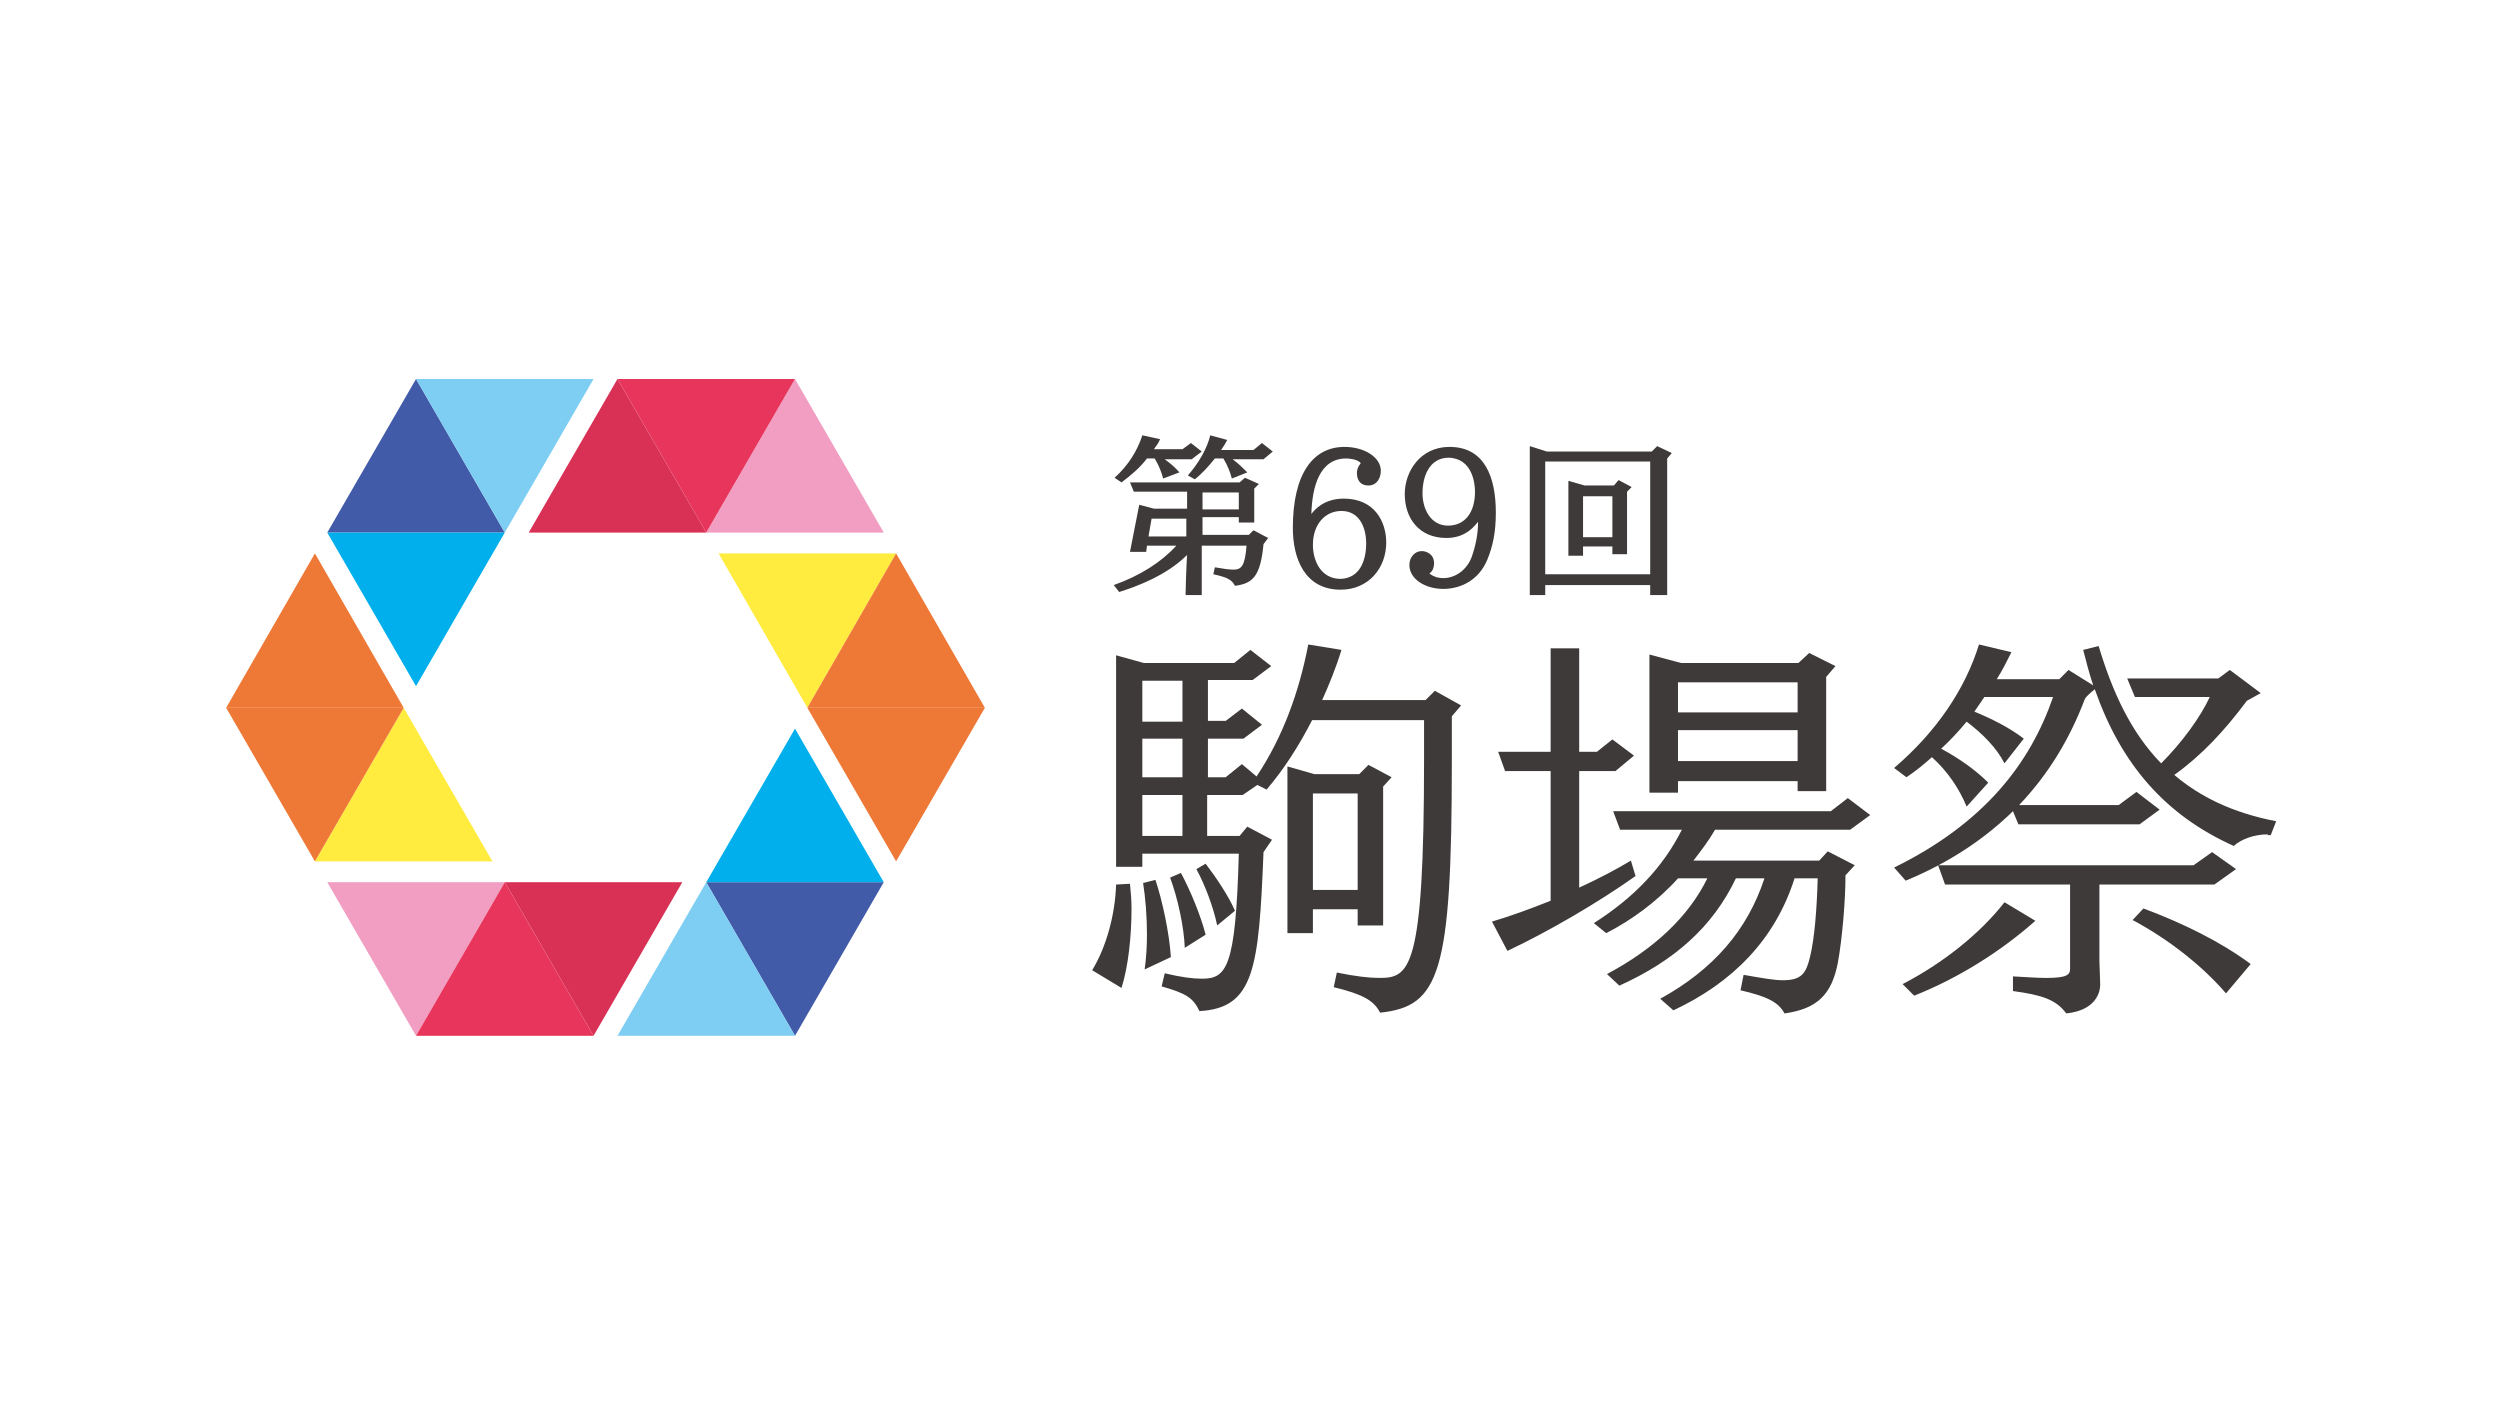 <!-- Generator: Adobe Illustrator 23.0.4, SVG Export Plug-In  -->
<svg version="1.1" xmlns="http://www.w3.org/2000/svg" xmlns:xlink="http://www.w3.org/1999/xlink" x="0px" y="0px" width="323.9px"
	 height="183.3px" viewBox="0 0 323.9 183.3" style="enable-background:new 0 0 323.9 183.3;" xml:space="preserve">
<style type="text/css">
	.st0{fill:#FFFFFF;}
	.st1{fill:#3E3A39;}
	.st2{fill:#D93156;}
	.st3{fill:#F19EC2;}
	.st4{fill:#E7355C;}
	.st5{fill:#425BA8;}
	.st6{fill:#7ECEF4;}
	.st7{fill:#00AFEC;}
	.st8{fill:#FFEC3F;}
	.st9{fill:#EE7836;}
</style>
<defs>
</defs>
<g>
	<rect class="st0" width="323.9" height="183.3"/>
	<g>
		<g>
			<path class="st1" d="M141.5,125.7c1.9-3.1,3-7.4,3.1-11.1l1.8-0.1c0.1,1,0.2,2.1,0.2,3.2c0,3.5-0.4,7.5-1.3,10.3L141.5,125.7z
				 M173.2,126c2.4,0.5,4.2,0.7,5.5,0.7c3.9,0,5.8-0.9,5.8-28.2v-5.2h-14.5c-1.7,3.3-3.6,6.3-5.9,9l-1.2-0.6l-1.9,1.3h-4.6v5.3h4.2
				l1-1.2l3.2,1.7l-1.1,1.6c-0.6,15.1-1.2,20.2-8.3,20.6c-0.8-1.7-1.7-2.3-4.9-3.2l0.4-1.7c2.1,0.5,3.6,0.7,4.8,0.7
				c3.2,0,4.4-1.3,4.8-16.2H148v1.7h-3.4V84.9l3.6,1h11.7l2.1-1.7l2.7,2.1l-2.4,1.8h-5.8v5.3h2.3l2.1-1.6l2.6,2.1l-2.4,1.8h-4.6v5
				h2.3l2.1-1.7l1.9,1.6c3.4-5.1,5.5-10.9,6.7-17.1l4.3,0.7c-0.7,2.3-1.6,4.5-2.5,6.5h13.4l1.2-1.2l3.4,1.9l-1.2,1.4v5.8
				c0,27.6-1.6,31.8-9.3,32.6c-0.8-1.6-2.3-2.4-6-3.3L173.2,126z M153.2,88.2H148v5.3h5.2V88.2z M153.2,95.7H148v5h5.2V95.7z
				 M153.2,103H148v5.3h5.2V103z M148.3,125.6c0.2-1.4,0.3-3,0.3-4.5c0-2.4-0.2-4.8-0.5-6.7l1.6-0.4c0.9,2.7,1.8,6.9,2,10
				L148.3,125.6z M153.5,122.8c-0.1-2.7-0.9-6.4-1.9-9.1l1.4-0.6c1.2,2.2,2.6,5.6,3.2,8L153.5,122.8z M157.7,119.9
				c-0.5-2.4-1.6-5.3-2.7-7.3l1.2-0.7c1.3,1.7,3,4.2,3.8,6.1L157.7,119.9z M175.9,119.9v-2.1h-5.8v3.1h-3.3V99.3l3.5,1h5.8l1.2-1.2
				l3,1.6l-1.1,1.2v18H175.9z M175.9,102.8h-5.8v12.5h5.8V102.8z"/>
			<path class="st1" d="M211.9,113.5c-4.8,3.4-11.1,7.1-16.6,9.7l-2-3.8c2.4-0.7,5.1-1.7,7.6-2.7V99.9h-5.9l-0.9-2.5h6.8V84h3.7
				v13.4h2.3l2-1.6l2.8,2.1l-2.4,2h-4.7V115c2.4-1.1,4.7-2.3,6.7-3.5L211.9,113.5z M225.9,126.3c2.3,0.4,3.9,0.7,5.1,0.7
				c2.4,0,3-0.9,3.5-3c0.6-2.4,0.9-6.4,1-10.2h-3c-2.5,7.9-8,13.5-15.7,17.1l-1.7-1.5c6.9-3.8,11.3-8.9,13.5-15.6h-3.7
				c-3,6.3-8,10.7-15.1,13.9l-1.6-1.5c6.2-3.3,10.6-7.5,13-12.4h-3.8c-2.7,3-6,5.4-9.3,7.1l-1.6-1.3c5.2-3.3,9-7.3,11.4-12.1h-8
				l-0.9-2.4h28.2l2.2-1.7l2.9,2.2l-2.6,1.9h-17.5c-0.8,1.4-1.8,2.7-2.8,4h16.3l1.1-1.2l3.5,1.8l-1.2,1.3c0,3.2-0.4,8.1-1,11.4
				c-0.8,4-2.6,5.9-6.9,6.5c-0.8-1.5-2.3-2.2-5.7-3L225.9,126.3z M232.9,102.5v-1.3h-15.5v1.5h-3.7V84.8l4.1,1.1h15.2l1.4-1.3
				l3.4,1.7l-1.2,1.4v14.8H232.9z M232.9,88.4h-15.5v3.9h15.5V88.4z M232.9,94.6h-15.5v4h15.5V94.6z"/>
			<path class="st1" d="M293.8,108.1c-1.7,0-3.4,0.6-4.4,1.5c-8.9-4-14.6-10.6-18-20.3c-0.6,0.5-1.2,1-1.3,1.3
				c-1.9,5-4.6,9.6-8.5,13.7h12.9l2.3-1.7l3,2.3l-2.6,1.9h-15.7l-0.7-1.7c-3.6,3.5-8.1,6.6-13.9,9l-1.5-1.7
				C257,106.7,263,99,266,90.3h-8.9l-1.3,1.9c2.2,0.9,4.6,2.1,6.4,3.5l-2.5,3.2c-1-2-2.9-3.9-4.9-5.4c-1,1.2-2.1,2.4-3.3,3.5
				c2.4,1.3,4.5,2.8,6.1,4.4l-2.8,3.1c-1-2.4-2.5-4.6-4.5-6.4c-1,0.9-2.1,1.8-3.3,2.6l-1.6-1.2c5.5-4.7,9.2-10.2,11-16l4.2,1
				c-0.6,1.2-1.2,2.4-1.9,3.5h8.1l1.2-1.2l3.2,2c-0.5-1.5-0.9-3-1.3-4.6l2-0.5c1.8,6,4.2,11.2,8.1,15.2c2.7-2.7,5.1-6,6.3-8.6h-9.7
				l-1-2.4h11.8l1.5-1.1l4,3l-1.8,1c-2.9,3.9-5.9,7.1-9.4,9.6c3.3,2.8,7.5,4.9,13.2,6l-0.7,1.8H293.8z M246.5,127.5
				c5.2-2.7,10-6.5,13.2-10.6l4,2.4c-4.4,3.9-9.9,7.4-15.7,9.7L246.5,127.5z M286.9,114.6H272v9.9l0.1,3v0.1c0,1-0.6,3.3-4.4,3.7
				c-1.3-1.8-3.2-2.4-6.9-2.9v-1.9c1.8,0.1,3.2,0.2,4.3,0.2c2.7,0,3.1-0.4,3.1-1.2v-10.9H252l-0.9-2.5h33.1l2.4-1.7l3.1,2.2
				L286.9,114.6z M288.4,128.7c-3-3.5-7.4-7-12.1-9.5l1.4-1.5c5.1,1.9,10,4.3,13.9,7.2L288.4,128.7z"/>
		</g>
		<g>
			<polygon class="st2" points="91.5,69 80,49.1 68.5,69 			"/>
			<polygon class="st3" points="114.5,69 103,49.1 91.5,69 			"/>
			<polygon class="st4" points="91.5,69 103,49.1 80,49.1 			"/>
			<polygon class="st2" points="76.9,134.2 88.4,114.3 65.4,114.3 			"/>
			<polygon class="st3" points="53.9,134.2 65.4,114.3 42.4,114.3 			"/>
			<polygon class="st4" points="76.9,134.2 65.4,114.3 53.9,134.2 			"/>
			<polygon class="st5" points="65.4,69 53.9,49.1 42.4,69 			"/>
			<polygon class="st6" points="65.4,69 76.9,49.1 53.9,49.1 			"/>
			<polygon class="st7" points="53.9,88.9 65.4,69 42.4,69 			"/>
			<polygon class="st5" points="103,134.2 114.5,114.3 91.5,114.3 			"/>
			<polygon class="st6" points="103,134.2 91.5,114.3 80,134.2 			"/>
			<polygon class="st7" points="114.5,114.3 103,94.4 91.5,114.3 			"/>
			<polygon class="st8" points="104.6,91.7 116.1,71.7 93.1,71.7 			"/>
			<polygon class="st9" points="127.6,91.7 116.1,71.7 104.6,91.7 			"/>
			<polygon class="st9" points="116.1,111.6 127.6,91.7 104.6,91.7 			"/>
			<polygon class="st8" points="63.8,111.6 52.3,91.7 40.8,111.6 			"/>
			<polygon class="st9" points="52.3,91.7 40.8,71.7 29.3,91.7 			"/>
			<polygon class="st9" points="40.8,111.6 52.3,91.7 29.3,91.7 			"/>
		</g>
		<g>
			<path class="st1" d="M154.4,59.5h-3.5c0.7,0.5,1.4,1.1,1.9,1.7l-2.1,0.8c-0.2-0.8-0.6-1.8-1.1-2.6h-1c-0.9,1.2-2.1,2.2-3.3,3.1
				l-0.9-0.6c1.8-1.6,3-3.6,3.6-5.5l2.3,0.5c-0.2,0.5-0.5,0.9-0.8,1.3h3.7l1.1-0.8l1.4,1.1L154.4,59.5z M163.7,70.5
				c-0.4,4.2-1.4,5.1-3.7,5.4c-0.4-0.8-1-1.1-2.8-1.5l0.2-0.9c1.1,0.2,1.9,0.3,2.4,0.3c1,0,1.5-0.4,1.7-3.1h-5.8v6.4h-2.1
				c0-0.7,0.1-3.7,0.2-5.2c-2.7,2.7-6.6,4.1-8.8,4.8l-0.7-0.9c3.4-1.2,6.2-3,8.1-5.1h-3.8l-0.1,0.8h-2.1l1.2-6.1l1.9,0.5h4.3v-2.2
				h-6.9l-0.5-1.2h14.2l0.7-0.6l1.8,0.8l-0.6,0.6v4.4h-2v-0.7h-4.7v2.3h6l0.6-0.6l1.9,1L163.7,70.5z M153.7,67.2h-4.5l-0.4,2.3h4.9
				V67.2z M163.7,59.5h-4c0.7,0.5,1.4,1.2,1.9,1.7l-2,0.8c-0.2-0.8-0.6-1.8-1.1-2.6h-1.1c-0.8,1-1.7,2-2.6,2.7l-0.9-0.5
				c1.4-1.6,2.5-3.5,2.9-5.2L159,57c-0.2,0.4-0.5,0.9-0.8,1.3h4.2l1.1-0.9l1.4,1.1L163.7,59.5z M160.5,63.8h-4.7V66h4.7V63.8z"/>
			<path class="st1" d="M174.4,59.4c-3.4,0-4.4,3.6-4.5,7.2c0.3-0.4,1.5-2,4.2-2c4,0,5.5,3,5.5,5.7c0,3.3-2.3,6.1-5.9,6.1
				c-4.7,0-6.2-4.1-6.2-8c0-7,2.6-10.5,6.7-10.5c2.5,0,4.7,1.3,4.7,3.1c0,0.9-0.5,1.9-1.6,1.9c-1.5,0-1.5-1.4-1.5-1.6
				c0-0.4,0.1-0.8,0.5-1.3C175.9,59.5,174.8,59.4,174.4,59.4z M177,70.4c0-2.1-0.9-4.2-3.2-4.2c-2.1,0-3.7,1.7-3.7,4.4
				c0,2,1,4.4,3.6,4.4C176.2,74.9,177,72.6,177,70.4L177,70.4z"/>
			<path class="st1" d="M187.4,69.7c-3.5,0-5.4-2.5-5.4-5.7c0-2.9,2-6.1,5.8-6.1c4.6,0,6,4,6,8.5c0,2.6-0.4,4.4-1.1,6.1
				c-1.1,2.7-3.5,3.8-5.7,3.8c-2.4,0-4.4-1.3-4.4-3.1c0-1,0.7-1.8,1.6-1.8c0.5,0,1.6,0.3,1.6,1.6c0,0.1,0,0.9-0.6,1.3
				c0.5,0.4,1.1,0.6,1.8,0.6c1.4,0,3-0.9,3.7-2.8c0.4-1.2,0.8-2.7,0.8-4.5C191.2,67.9,190.1,69.7,187.4,69.7z M184.3,63.9
				c0,2.1,1.1,4.2,3.3,4.2c2.2,0,3.5-1.7,3.5-4.4c0-1-0.3-4.3-3.4-4.4C185.2,59.3,184.3,61.7,184.3,63.9z"/>
			<path class="st1" d="M213.8,77.1v-1.3h-13.6v1.3h-2V57.8l2.2,0.7h13.6l0.7-0.7l1.9,0.9l-0.6,0.7v17.7H213.8z M213.8,59.8h-13.6
				v14.6h13.6V59.8z M208.9,71.9v-1.1h-3.8V72h-1.9v-9.7l2.1,0.6h3.8l0.6-0.7l1.7,0.9l-0.6,0.6v8.1H208.9z M208.9,64.3h-3.8v5.3h3.8
				V64.3z"/>
		</g>
	</g>
</g>
</svg>
